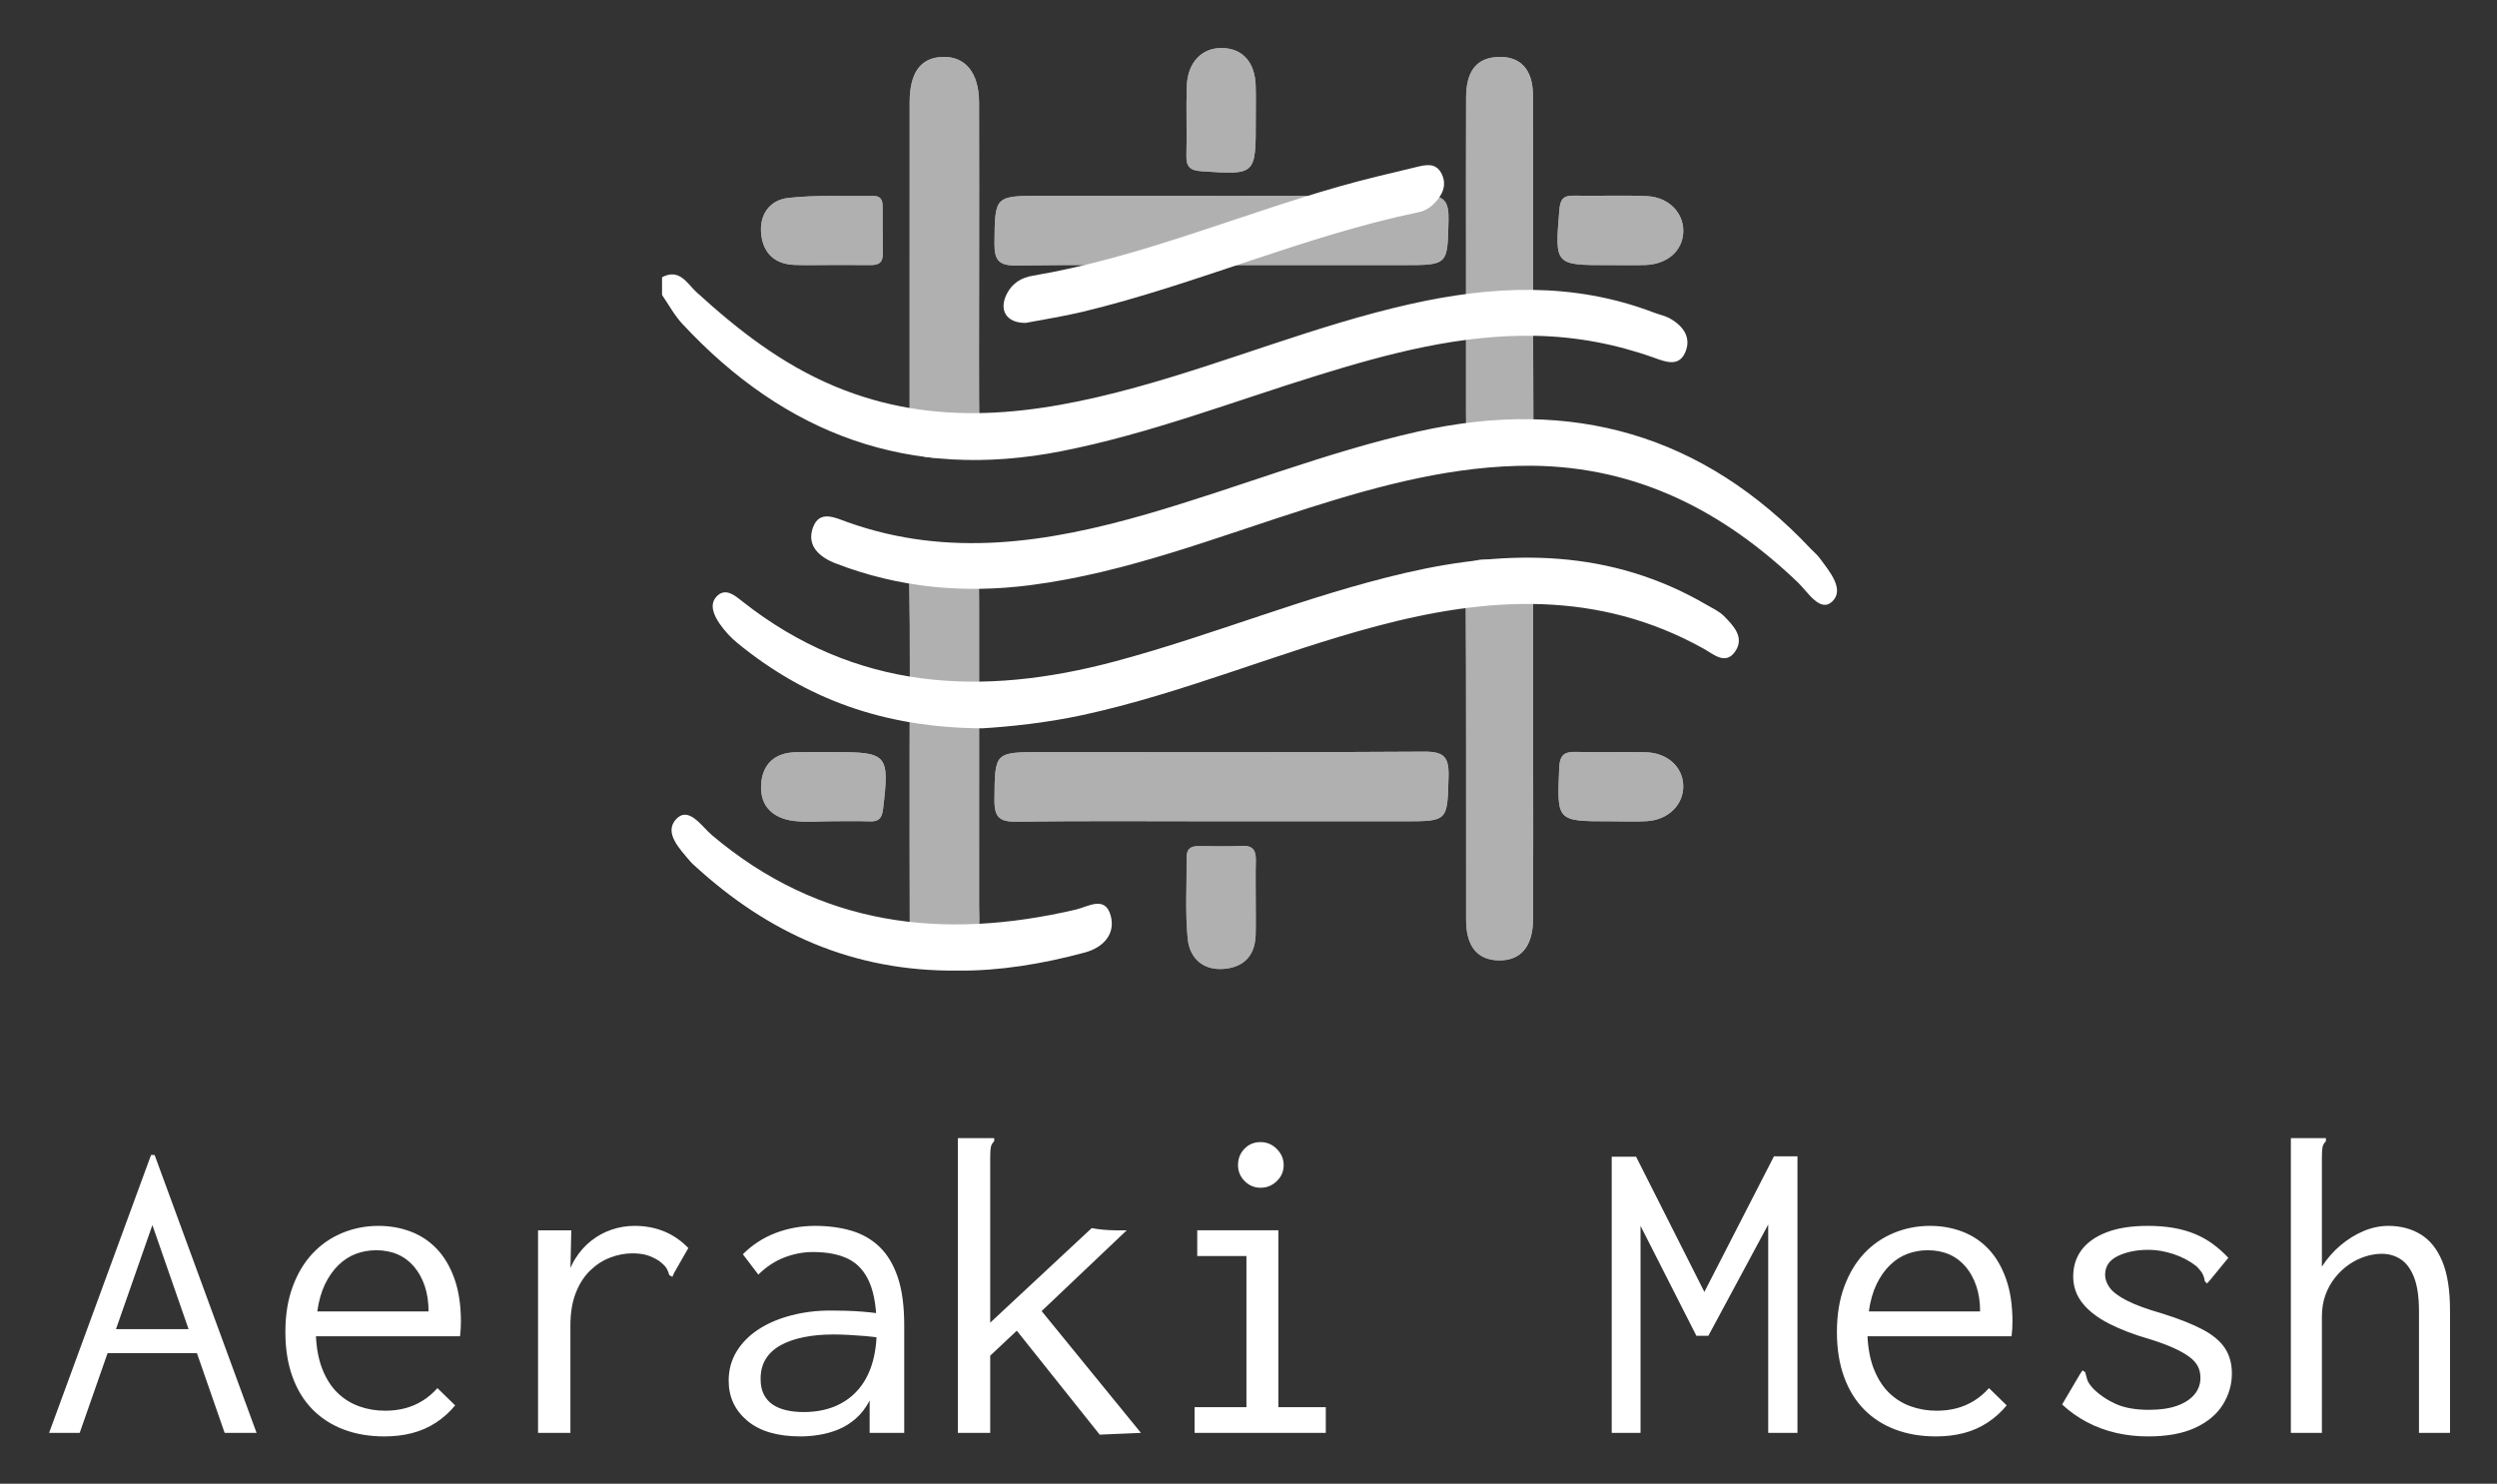 <svg xmlns="http://www.w3.org/2000/svg" role="img" viewBox="2.10 1.60 592.80 352.30"><rect x="2.10" y="1.60" width="592.80" height="352.30" fill="#333333" stroke="none"/><defs><clipPath id="clippath"><path d="M291.947 64.549c-16.186 0-32.373-.133-48.555.092-4.143.058-5.239-1.229-5.197-5.274.118-11.274-.065-11.276 11.407-11.276 30.226 0 60.453.115 90.677-.118 4.757-.037 5.81 1.437 5.709 5.883-.243 10.689-.031 10.694-10.749 10.694-14.43 0-28.861 0-43.291-.001z" class="cls-2"/></clipPath><clipPath id="clippath-1"><path d="M291.443 196.612c-15.996 0-31.993-.132-47.985.091-4.055.057-5.31-1.035-5.269-5.177.113-11.346-.083-11.348 11.301-11.348 30.235 0 60.472.102 90.705-.109 4.609-.032 5.925 1.192 5.803 5.8-.284 10.737-.043 10.744-10.666 10.744-14.63 0-29.26 0-43.89-0z" class="cls-2"/></clipPath><clipPath id="clippath-2"><path d="M234.546 64.959c0 13.627-.082 27.256.061 40.881.033 3.164-.714 4.34-4.155 4.421-12.404.293-12.4.439-12.4-11.919 0-24.14-.009-48.28.006-72.42.005-7.088 2.578-10.613 7.785-10.806 5.393-.2 8.665 3.748 8.69 10.713.048 13.043.014 26.087.013 39.13z" class="cls-2"/></clipPath><clipPath id="clippath-3"><path d="M218.052 179.75c0-13.247.163-26.497-.095-39.738-.082-4.205.821-5.722 5.386-5.618 11.198.253 11.204-.001 11.204 11.364 0 23.766.002 47.532-.005 71.298-.001 1.751.217 3.568-.164 5.241-1.071 4.707-3.852 7.76-9.022 7.231-4.777-.489-7.249-3.529-7.272-8.284-.066-13.831-.024-27.662-.033-41.493z" class="cls-2"/></clipPath><clipPath id="clippath-4"><path d="M366.076 179.629c0 13.428.05 26.856-.022 40.284-.034 6.471-2.973 9.832-8.181 9.722-5.015-.106-7.703-3.299-7.713-9.562-.043-26.856.076-53.713-.116-80.567-.03-4.264 1.417-5.13 5.343-5.081 10.689.135 10.692-.041 10.692 10.758 0 11.482 0 22.964-.004 34.446z" class="cls-2"/></clipPath><clipPath id="clippath-5"><path d="M350.142 64.489c0-13.264-.041-26.528.018-39.791.028-6.367 2.589-9.427 7.73-9.577 5.166-.15 8.13 2.954 8.147 9.14.077 27.113-.019 54.226.107 81.338.016 3.543-1.023 4.624-4.616 4.66-11.39.113-11.389.269-11.389-11.245-0-11.508 0-23.017.002-34.525z" class="cls-2"/></clipPath><clipPath id="clippath-6"><path d="M300.227 30.191c0 13.028.007 12.929-12.869 12.075-2.835-.188-3.675-1.146-3.601-3.844.151-5.453-.096-10.919.089-16.37.194-5.704 3.665-9.214 8.539-9.046 4.802.165 7.668 3.42 7.823 9.0.076 2.727.013 5.457.018 8.186z" class="cls-2"/></clipPath><clipPath id="clippath-7"><path d="M300.214 214.79c0 2.906.056 5.813-.013 8.717-.114 4.774-2.596 7.662-7.325 8.124-5.165.505-8.368-2.503-8.821-7.234-.607-6.336-.182-12.768-.254-19.159-.023-1.998.922-2.764 2.826-2.744 3.486.036 6.978.107 10.459-.035 2.732-.111 3.216 1.364 3.154 3.614-.08 2.904-.02 5.811-.026 8.717z" class="cls-2"/></clipPath><clipPath id="clippath-8"><path d="M384.544 64.55h-.582c-12.817-0-12.745.006-11.665-13.108.201-2.441.886-3.44 3.409-3.385 5.814.127 11.642-.159 17.446.12 5.161.249 8.709 4.029 8.569 8.467-.141 4.504-3.76 7.707-9.035 7.883-2.711.09-5.428.016-8.143.022z" class="cls-2"/></clipPath><clipPath id="clippath-9"><path d="M384.33 196.612c-12.744 0-12.607.006-12.065-12.726.139-3.263 1.409-3.828 4.198-3.751 5.429.151 10.867-.048 16.297.076 5.201.118 8.879 3.509 8.953 7.981.074 4.478-3.551 8.088-8.653 8.387-2.901.17-5.819.031-8.73.033z" class="cls-2"/></clipPath><clipPath id="clippath-10"><path d="M199.827 196.591c-3.106 0-6.251.314-9.308-.072-4.809-.608-7.987-3.393-7.734-8.499.246-4.965 3.202-7.726 8.316-7.816 3.105-.054 6.211-.024 9.317-.025 12.4-.002 12.87.633 11.332 13.482-.266 2.226-1.005 3.053-3.189 2.97-2.907-.11-5.822-.027-8.734-.04z" class="cls-2"/></clipPath><clipPath id="clippath-11"><path d="M199.396 64.517c-2.908 0-5.819.092-8.723-.021-4.518-.175-7.284-2.639-7.833-7.06-.594-4.782 1.905-8.348 6.445-8.846 6.702-.735 13.527-.361 20.299-.447 1.471-.019 2.039.91 2.051 2.215.036 3.876-.009 7.754.043 11.63.028 2.117-1.196 2.574-2.977 2.553-3.101-.036-6.203-.01-9.305-.022z" class="cls-2"/></clipPath><style>.cls-2{fill:#fff}</style></defs><path d="M38.277 292.485l-17.259 49.333h-7.261l24.205-65.986h.842l24.206 65.986h-7.577l-17.154-49.333zm11.366 30.39h-23.785l1.473-5.683h20.627l1.684 5.683zm43.675 19.786c-3.509 0-6.701-.541-9.577-1.622-2.878-1.08-5.351-2.665-7.42-4.757-2.07-2.092-3.667-4.688-4.788-7.791-1.123-3.103-1.684-6.642-1.684-10.616 0-4.043.579-7.633 1.737-10.77 1.157-3.138 2.736-5.769 4.736-7.896 2-2.127 4.35-3.748 7.051-4.863 2.7-1.115 5.56-1.674 8.577-1.674 2.736 0 5.297.455 7.683 1.364 2.384.907 4.455 2.289 6.209 4.14 1.753 1.852 3.139 4.212 4.157 7.076 1.016 2.864 1.526 6.254 1.526 10.166 0 .559-.018 1.136-.053 1.73-.036.596-.089 1.171-.158 1.73H77.11c.14 3.052.666 5.704 1.579 7.957.911 2.253 2.105 4.091 3.578 5.512 1.473 1.421 3.174 2.478 5.104 3.172 1.929.694 3.981 1.039 6.157 1.039 1.684 0 3.263-.192 4.736-.579 1.473-.385 2.858-.982 4.157-1.789 1.298-.806 2.473-1.806 3.526-3l4.209 4.104c-1.333 1.615-2.859 2.983-4.578 4.104-1.72 1.123-3.596 1.947-5.63 2.474-2.036.526-4.246.789-6.63.789zm-15.891-29.678h26.415c0-2.228-.299-4.231-.895-6.007-.597-1.776-1.439-3.308-2.526-4.598-1.088-1.289-2.386-2.264-3.894-2.926-1.51-.661-3.21-.993-5.104-.993-1.684 0-3.28.28-4.788.837-1.51.557-2.894 1.445-4.157 2.664-1.263 1.22-2.333 2.735-3.21 4.545-.878 1.812-1.492 3.972-1.842 6.478zm52.41-19.259h7.893l-.316 14.103-.947-1.579c.421-2.174 1.157-4.104 2.21-5.789 1.052-1.684 2.315-3.104 3.789-4.262 1.473-1.158 3.087-2.035 4.841-2.632 1.753-.595 3.578-.894 5.472-.894 2.526 0 4.858.439 6.999 1.315 2.139.878 4.051 2.194 5.736 3.946l-3.368 5.894-.421.947-.737-.421c-.141-.561-.352-1.087-.631-1.579-.281-.49-.878-1.087-1.789-1.789-1.123-.7-2.157-1.174-3.105-1.421-.947-.245-2.018-.368-3.21-.368-1.754 0-3.509.332-5.262.995-1.755.664-3.351 1.694-4.789 3.09-1.439 1.396-2.578 3.177-3.42 5.341-.842 2.165-1.263 4.747-1.263 7.749v25.449h-7.683v-48.095zm62.303 48.937c-5.473 0-9.682-1.24-12.629-3.723-2.947-2.481-4.42-5.645-4.42-9.491 0-2.585.632-4.91 1.895-6.972 1.263-2.062 2.999-3.81 5.209-5.244 2.21-1.434 4.789-2.534 7.735-3.303 2.947-.77 6.068-1.155 9.367-1.155 1.192 0 2.402.019 3.631.053 1.227.036 2.526.105 3.894.21 1.368.106 2.789.263 4.262.474l.21 5.788c-1.263-.21-2.544-.368-3.841-.473-1.299-.106-2.578-.192-3.841-.263-1.263-.069-2.491-.106-3.683-.106-2.526 0-4.841.211-6.946.629-2.105.419-3.93 1.048-5.472 1.884-1.544.837-2.736 1.917-3.578 3.243-.842 1.325-1.263 2.93-1.263 4.813 0 1.467.263 2.704.789 3.716.526 1.011 1.245 1.813 2.157 2.406.911.594 1.981 1.029 3.21 1.309 1.227.28 2.578.418 4.052.418 2.736 0 5.173-.434 7.314-1.304 2.139-.87 3.963-2.139 5.472-3.81 1.508-1.669 2.648-3.722 3.421-6.158.771-2.436 1.157-5.219 1.157-8.35 0-4.731-.562-8.42-1.684-11.064-1.123-2.644-2.789-4.522-4.999-5.636-2.21-1.113-5.035-1.671-8.472-1.671-2.315 0-4.596.439-6.841 1.315-2.246.879-4.28 2.228-6.104 4.052l-3.684-4.841c2.245-2.244 4.841-3.929 7.788-5.052 2.947-1.121 6.068-1.684 9.366-1.684 3.157 0 6.033.387 8.63 1.157 2.595.773 4.823 2.053 6.683 3.841 1.858 1.789 3.297 4.194 4.315 7.209 1.016 3.018 1.526 6.806 1.526 11.366v25.574h-8.209v-7.683c-.913 1.754-2.018 3.194-3.315 4.315-1.299 1.123-2.684 1.983-4.157 2.579-1.473.597-2.983 1.016-4.525 1.263-1.544.245-3.017.369-4.42.369zm51.357-25.102l-6.315 5.933v18.327h-7.683v-69.985h8.63v.734c-.421.421-.684.875-.789 1.364-.105.49-.158 1.329-.158 2.516v39.207l24.1-22.456c.421.071.842.142 1.263.211.421.07.858.123 1.315.157.455.036.947.071 1.473.106.526.036 1.034.052 1.526.052h2.736l-20.206 19.176 23.574 28.92-9.788.421-19.68-24.681zm42.202 24.259v-6.104h12.313v-35.887h-11.682v-6.104h19.259v41.991h11.261v6.104h-31.151zm15.681-58.199c-1.473 0-2.736-.526-3.789-1.579-1.052-1.052-1.579-2.315-1.579-3.788 0-1.542.508-2.842 1.526-3.894 1.016-1.052 2.297-1.579 3.841-1.579 1.473 0 2.753.545 3.841 1.631 1.087 1.089 1.631 2.368 1.631 3.841s-.544 2.736-1.631 3.788c-1.088 1.052-2.368 1.579-3.841 1.579zm83.351 58.199v-65.565h5.788l16.207 32.099 16.523-32.204h5.578v65.67h-6.946v-49.463l-14.208 26.415h-2.841l-13.26-26.1v49.148h-6.841zm76.931.842c-3.509 0-6.701-.541-9.577-1.622-2.878-1.08-5.351-2.665-7.42-4.757-2.07-2.092-3.667-4.688-4.788-7.791-1.123-3.103-1.684-6.642-1.684-10.616 0-4.043.579-7.633 1.737-10.77 1.157-3.138 2.736-5.769 4.736-7.896 2-2.127 4.35-3.748 7.051-4.863 2.7-1.115 5.56-1.674 8.577-1.674 2.736 0 5.297.455 7.683 1.364 2.384.907 4.455 2.289 6.209 4.14 1.753 1.852 3.139 4.212 4.157 7.076 1.016 2.864 1.526 6.254 1.526 10.166 0 .559-.018 1.136-.053 1.73-.036.596-.089 1.171-.158 1.73h-34.203c.14 3.052.666 5.704 1.579 7.957.911 2.253 2.105 4.091 3.578 5.512 1.473 1.421 3.174 2.478 5.104 3.172 1.929.694 3.981 1.039 6.157 1.039 1.684 0 3.263-.192 4.736-.579 1.473-.385 2.858-.982 4.157-1.789 1.298-.806 2.473-1.806 3.526-3l4.209 4.104c-1.333 1.615-2.859 2.983-4.578 4.104-1.72 1.123-3.596 1.947-5.63 2.474-2.036.526-4.246.789-6.63.789zm-15.891-29.678h26.415c0-2.228-.299-4.231-.895-6.007-.597-1.776-1.439-3.308-2.526-4.598-1.088-1.289-2.386-2.264-3.894-2.926-1.51-.661-3.21-.993-5.104-.993-1.684 0-3.28.28-4.788.837-1.51.557-2.894 1.445-4.157 2.664-1.263 1.22-2.333 2.735-3.21 4.545-.878 1.812-1.492 3.972-1.842 6.478zm58.672 28.836c-2.42-.561-4.701-1.403-6.84-2.526-2.141-1.122-4.123-2.526-5.946-4.209l4.21-7.156.631-.947.632.421c.14.563.297 1.141.474 1.737.174.597.648 1.315 1.421 2.157 1.473 1.473 3.244 2.684 5.315 3.631 2.069.947 4.718 1.421 7.946 1.421 2.595 0 4.789-.31 6.578-.936 1.789-.624 3.174-1.509 4.157-2.654.982-1.145 1.473-2.48 1.473-4.006 0-1.046-.211-1.968-.632-2.77-.421-.803-1.105-1.552-2.052-2.25s-2.194-1.393-3.736-2.09c-1.544-.697-3.438-1.394-5.683-2.092-3.649-1.046-6.84-2.265-9.577-3.66s-4.841-3.014-6.315-4.863c-1.473-1.849-2.21-3.956-2.21-6.327 0-2.441.666-4.549 1.999-6.328 1.332-1.778 3.315-3.172 5.946-4.183 2.631-1.01 5.875-1.516 9.735-1.516 2.245 0 4.279.158 6.104.474 1.824.315 3.508.789 5.052 1.421 1.542.631 2.963 1.421 4.262 2.368 1.297.947 2.542 2.052 3.736 3.315l-4.315 5.262-.737.842-.526-.526c-.071-.561-.229-1.105-.474-1.631-.247-.526-.755-1.174-1.526-1.947-1.615-1.263-3.438-2.226-5.473-2.894-2.036-.666-3.999-1-5.893-1-2.807 0-5.228.485-7.261 1.456-2.036.97-3.052 2.46-3.052 4.469 0 1.046.369 2.075 1.105 3.085.736 1.011 2.087 2.022 4.051 3.034 1.964 1.011 4.77 2.039 8.419 3.084 3.999 1.255 7.209 2.528 9.63 3.817 2.42 1.291 4.173 2.772 5.262 4.444 1.087 1.674 1.631 3.661 1.631 5.961 0 2.651-.72 5.125-2.158 7.426-1.439 2.303-3.631 4.133-6.577 5.491-2.947 1.359-6.667 2.039-11.156 2.039-2.667 0-5.209-.282-7.63-.842zm41.518-69.985h8.314v.741c-.421.422-.684.879-.789 1.373-.105.493-.158 1.337-.158 2.533v25.873c1.263-1.963 2.753-3.665 4.473-5.104 1.718-1.438 3.542-2.561 5.473-3.368 1.929-.806 3.876-1.21 5.841-1.21 2.876 0 5.42.666 7.63 1.996 2.21 1.331 3.929 3.465 5.157 6.405 1.227 2.94 1.842 6.826 1.842 11.657v29.089h-7.367v-28.871c0-3.358-.386-6.035-1.158-8.029-.773-1.994-1.825-3.43-3.157-4.305-1.334-.874-2.841-1.312-4.525-1.312-1.263 0-2.562.21-3.894.63-1.334.421-2.614 1.051-3.841 1.889-1.228.841-2.333 1.873-3.315 3.098-.983 1.225-1.754 2.608-2.315 4.148-.562 1.539-.842 3.254-.842 5.144V341.818h-7.367v-69.985z" class="cls-2"/><g opacity=".61"><path d="M291.947 64.549c-16.186 0-32.373-.133-48.555.092-4.143.058-5.239-1.229-5.197-5.274.118-11.274-.065-11.276 11.407-11.276 30.226 0 60.453.115 90.677-.118 4.757-.037 5.81 1.437 5.709 5.883-.243 10.689-.031 10.694-10.749 10.694-14.43 0-28.861 0-43.291-.001z" class="cls-2"/><g clip-path="url(#clippath)"><path d="M238.13 47.935h.063v16.763h-.063zm.063 0h107.8v16.763h-107.8zm107.801 0h.095v16.763h-.095z" class="cls-2"/></g><path d="M291.443 196.612c-15.996 0-31.993-.132-47.985.091-4.055.057-5.31-1.035-5.269-5.177.113-11.346-.083-11.348 11.301-11.348 30.235 0 60.472.102 90.705-.109 4.609-.032 5.925 1.192 5.803 5.8-.284 10.737-.043 10.744-10.666 10.744-14.63 0-29.26 0-43.89-0z" class="cls-2"/><g clip-path="url(#clippath-1)"><path d="M238.106 180.037h.083v16.723h-.083z" class="cls-2"/><path d="M238.188 180.037h107.818v16.723H238.188zm107.819 0h.114v16.723h-.114z" class="cls-2"/></g><path d="M234.546 64.959c0 13.627-.082 27.256.061 40.881.033 3.164-.714 4.34-4.155 4.421-12.404.293-12.4.439-12.4-11.919 0-24.14-.009-48.28.006-72.42.005-7.088 2.578-10.613 7.785-10.806 5.393-.2 8.665 3.748 8.69 10.713.048 13.043.014 26.087.013 39.13z" class="cls-2"/><g clip-path="url(#clippath-2)"><path d="M218.043 14.916h.007v95.783h-.007z" class="cls-2"/><path d="M218.049 14.916h16.559v95.783h-16.559zm16.56 0h.032v95.783h-.032z" class="cls-2"/></g><path d="M218.052 179.75c0-13.247.163-26.497-.095-39.738-.082-4.205.821-5.722 5.386-5.618 11.198.253 11.204-.001 11.204 11.364 0 23.766.002 47.532-.005 71.298-.001 1.751.217 3.568-.164 5.241-1.071 4.707-3.852 7.76-9.022 7.231-4.777-.489-7.249-3.529-7.272-8.284-.066-13.831-.024-27.662-.033-41.493z" class="cls-2"/><g clip-path="url(#clippath-3)"><path d="M217.875 134.29h.077v95.766h-.077zm.077 0h16.651v95.766h-16.651zm16.652 0h.155v95.766h-.155z" class="cls-2"/></g><path d="M366.076 179.629c0 13.428.05 26.856-.022 40.284-.034 6.471-2.973 9.832-8.181 9.722-5.015-.106-7.703-3.299-7.713-9.562-.043-26.856.076-53.713-.116-80.567-.03-4.264 1.417-5.13 5.343-5.081 10.689.135 10.692-.041 10.692 10.758 0 11.482 0 22.964-.004 34.446z" class="cls-2"/><g clip-path="url(#clippath-4)"><path d="M350.014 134.376h.03v95.369h-.03zm.03 0h16.048v95.369h-16.048zm16.049 0h.033v95.369h-.033z" class="cls-2"/></g><path d="M350.142 64.489c0-13.264-.041-26.528.018-39.791.028-6.367 2.589-9.427 7.73-9.577 5.166-.15 8.13 2.954 8.147 9.14.077 27.113-.019 54.226.107 81.338.016 3.543-1.023 4.624-4.616 4.66-11.39.113-11.389.269-11.389-11.245-0-11.508 0-23.017.002-34.525z" class="cls-2"/><g clip-path="url(#clippath-5)"><path d="M350.101 14.971h.027v95.557h-.027zm.027 0h16.016v95.557h-16.016zm16.016 0h.016v95.557h-.016z" class="cls-2"/></g><g><path d="M300.227 30.191c0 13.028.007 12.929-12.869 12.075-2.835-.188-3.675-1.146-3.601-3.844.151-5.453-.096-10.919.089-16.37.194-5.704 3.665-9.214 8.539-9.046 4.802.165 7.668 3.42 7.823 9.0.076 2.727.013 5.457.018 8.186z" class="cls-2"/><g clip-path="url(#clippath-6)"><path d="M283.661 12.838h.092v30.381h-.092zm.092 0h16.494v30.381h-16.494zm16.494 0h.038v30.381h-.038z" class="cls-2"/></g></g><g><path d="M300.214 214.79c0 2.906.056 5.813-.013 8.717-.114 4.774-2.596 7.662-7.325 8.124-5.165.505-8.368-2.503-8.821-7.234-.607-6.336-.182-12.768-.254-19.159-.023-1.998.922-2.764 2.826-2.744 3.486.036 6.978.107 10.459-.035 2.732-.111 3.216 1.364 3.154 3.614-.08 2.904-.02 5.811-.026 8.717z" class="cls-2"/><g clip-path="url(#clippath-7)"><path d="M283.448 202.347h.275v29.788h-.275zm.275 0h16.522v29.788h-16.522zm16.522 0h.057v29.788h-.057z" class="cls-2"/></g></g><g><path d="M384.544 64.55h-.582c-12.817-0-12.745.006-11.665-13.108.201-2.441.886-3.44 3.409-3.385 5.814.127 11.642-.159 17.446.12 5.161.249 8.709 4.029 8.569 8.467-.141 4.504-3.76 7.707-9.035 7.883-2.711.09-5.428.016-8.143.022z" class="cls-2"/><g clip-path="url(#clippath-8)"><path d="M371.145 47.898h.711v16.72h-.711zm.712 0h29.869v16.72h-29.869zm29.869 0h.135v16.72h-.135z" class="cls-2"/></g></g><g><path d="M384.33 196.612c-12.744 0-12.607.006-12.065-12.726.139-3.263 1.409-3.828 4.198-3.751 5.429.151 10.867-.048 16.297.076 5.201.118 8.879 3.509 8.953 7.981.074 4.478-3.551 8.088-8.653 8.387-2.901.17-5.819.031-8.73.033z" class="cls-2"/><g clip-path="url(#clippath-9)"><path d="M371.585 180.058h.499v16.691h-.499zm.499 0h29.63v16.691h-29.63zm29.63 0h.073v16.691h-.073z" class="cls-2"/></g></g><g><path d="M199.827 196.591c-3.106 0-6.251.314-9.308-.072-4.809-.608-7.987-3.393-7.734-8.499.246-4.965 3.202-7.726 8.316-7.816 3.105-.054 6.211-.024 9.317-.025 12.4-.002 12.87.633 11.332 13.482-.266 2.226-1.005 3.053-3.189 2.97-2.907-.11-5.822-.027-8.734-.04z" class="cls-2"/><g clip-path="url(#clippath-10)"><path d="M182.532 180.149h.239v16.756h-.239z" class="cls-2"/><path d="M182.771 180.149h29.602v16.756h-29.602zm29.602 0h.915v16.756h-.915z" class="cls-2"/></g></g><g><path d="M199.396 64.517c-2.908 0-5.819.092-8.723-.021-4.518-.175-7.284-2.639-7.833-7.06-.594-4.782 1.905-8.348 6.445-8.846 6.702-.735 13.527-.361 20.299-.447 1.471-.019 2.039.91 2.051 2.215.036 3.876-.009 7.754.043 11.63.028 2.117-1.196 2.574-2.977 2.553-3.101-.036-6.203-.01-9.305-.022z" class="cls-2"/><g clip-path="url(#clippath-11)"><path d="M182.246 47.854h.508v16.755h-.508z" class="cls-2"/><path d="M182.754 47.854h28.925v16.755h-28.925zm28.925 0h.028v16.755h-.028z" class="cls-2"/></g></g></g><path d="M159.271 67.43c4.154-2.217 5.973 1.525 8.154 3.515 9.892 9.026 20.272 17.118 32.824 22.371 23.868 9.989 47.636 6.807 71.445.28 21.849-5.99 42.857-14.755 65.017-19.755 19.513-4.403 38.87-5.339 57.972 1.955 1.308.499 2.733.777 3.933 1.458 3.171 1.798 5.12 4.606 3.516 8.128-1.572 3.452-4.825 2.055-7.397 1.139-9.111-3.242-18.438-4.998-28.132-5.185-17.819-.343-34.719 4.144-51.512 9.336-20.295 6.274-40.138 13.967-61.111 18.078-35.861 7.029-65.443-3.938-89.919-30.287-1.873-2.016-3.205-4.534-4.789-6.819v-4.215zm206.39 44.753c-18.247-.079-35.611 4.561-52.821 10.01-21.817 6.907-43.2 15.386-66.111 18.346-15.819 2.044-31.263.615-46.21-5.153-3.832-1.479-6.94-4.139-5.458-8.42 1.533-4.428 5.317-2.431 8.365-1.347 23.926 8.509 47.516 4.826 71.008-1.967 21.544-6.23 42.401-14.669 64.362-19.598 36.417-8.173 67.59.646 93.295 27.962.642.682 1.394 1.277 1.947 2.022 2.355 3.175 6.074 7.48 3.049 10.378-2.875 2.753-5.864-2.331-8.145-4.514-17.748-16.976-38.211-27.517-63.282-27.719z" class="cls-2"/><path d="M235.264 174.531c-23.452-.137-41.933-7.025-58.08-20.236-1.603-1.311-3.062-2.901-4.239-4.602-1.342-1.94-2.532-4.532-.73-6.455 2.085-2.225 4.354-.237 6.126 1.162 26.857 21.203 56.776 22.707 88.474 14.24 23.269-6.215 45.553-15.61 69.049-21.038 24.665-5.697 48.727-5.625 71.38 7.597 1.41.823 2.981 1.523 4.103 2.652 2.317 2.332 5.02 5.14 2.645 8.502-2.276 3.223-5.126.562-7.417-.717-25.062-13.993-51.175-12.41-77.668-5.364-23.486 6.247-45.93 15.934-69.747 21.099-8.719 1.891-17.542 2.782-23.897 3.159zm10.333-96.263c-4.584.055-6.485-3.055-4.419-6.999 1.288-2.458 3.392-3.744 6.106-4.202 25.017-4.222 48.352-14.218 72.582-21.139 6.059-1.731 12.205-3.17 18.337-4.63 2.248-.536 4.773-1.232 6.153 1.577 1.336 2.72.145 5.059-1.71 6.98-.928.961-2.27 1.825-3.557 2.091-27.305 5.637-52.863 17.157-79.898 23.673-4.538 1.094-9.17 1.798-13.595 2.65zm-16.083 153.789c-24.92.279-45.038-8.904-62.429-24.837-.345-.316-.711-.616-1.011-.971-2.555-3.021-6.497-6.947-3.425-10.183 2.972-3.131 5.994 1.735 8.445 3.81 25.606 21.687 54.885 25.055 86.422 17.695 2.88-.672 6.922-3.396 8.255 1.383 1.242 4.454-1.792 7.636-6.081 8.798-10.182 2.758-20.551 4.421-30.175 4.305z" class="cls-2"/></svg>